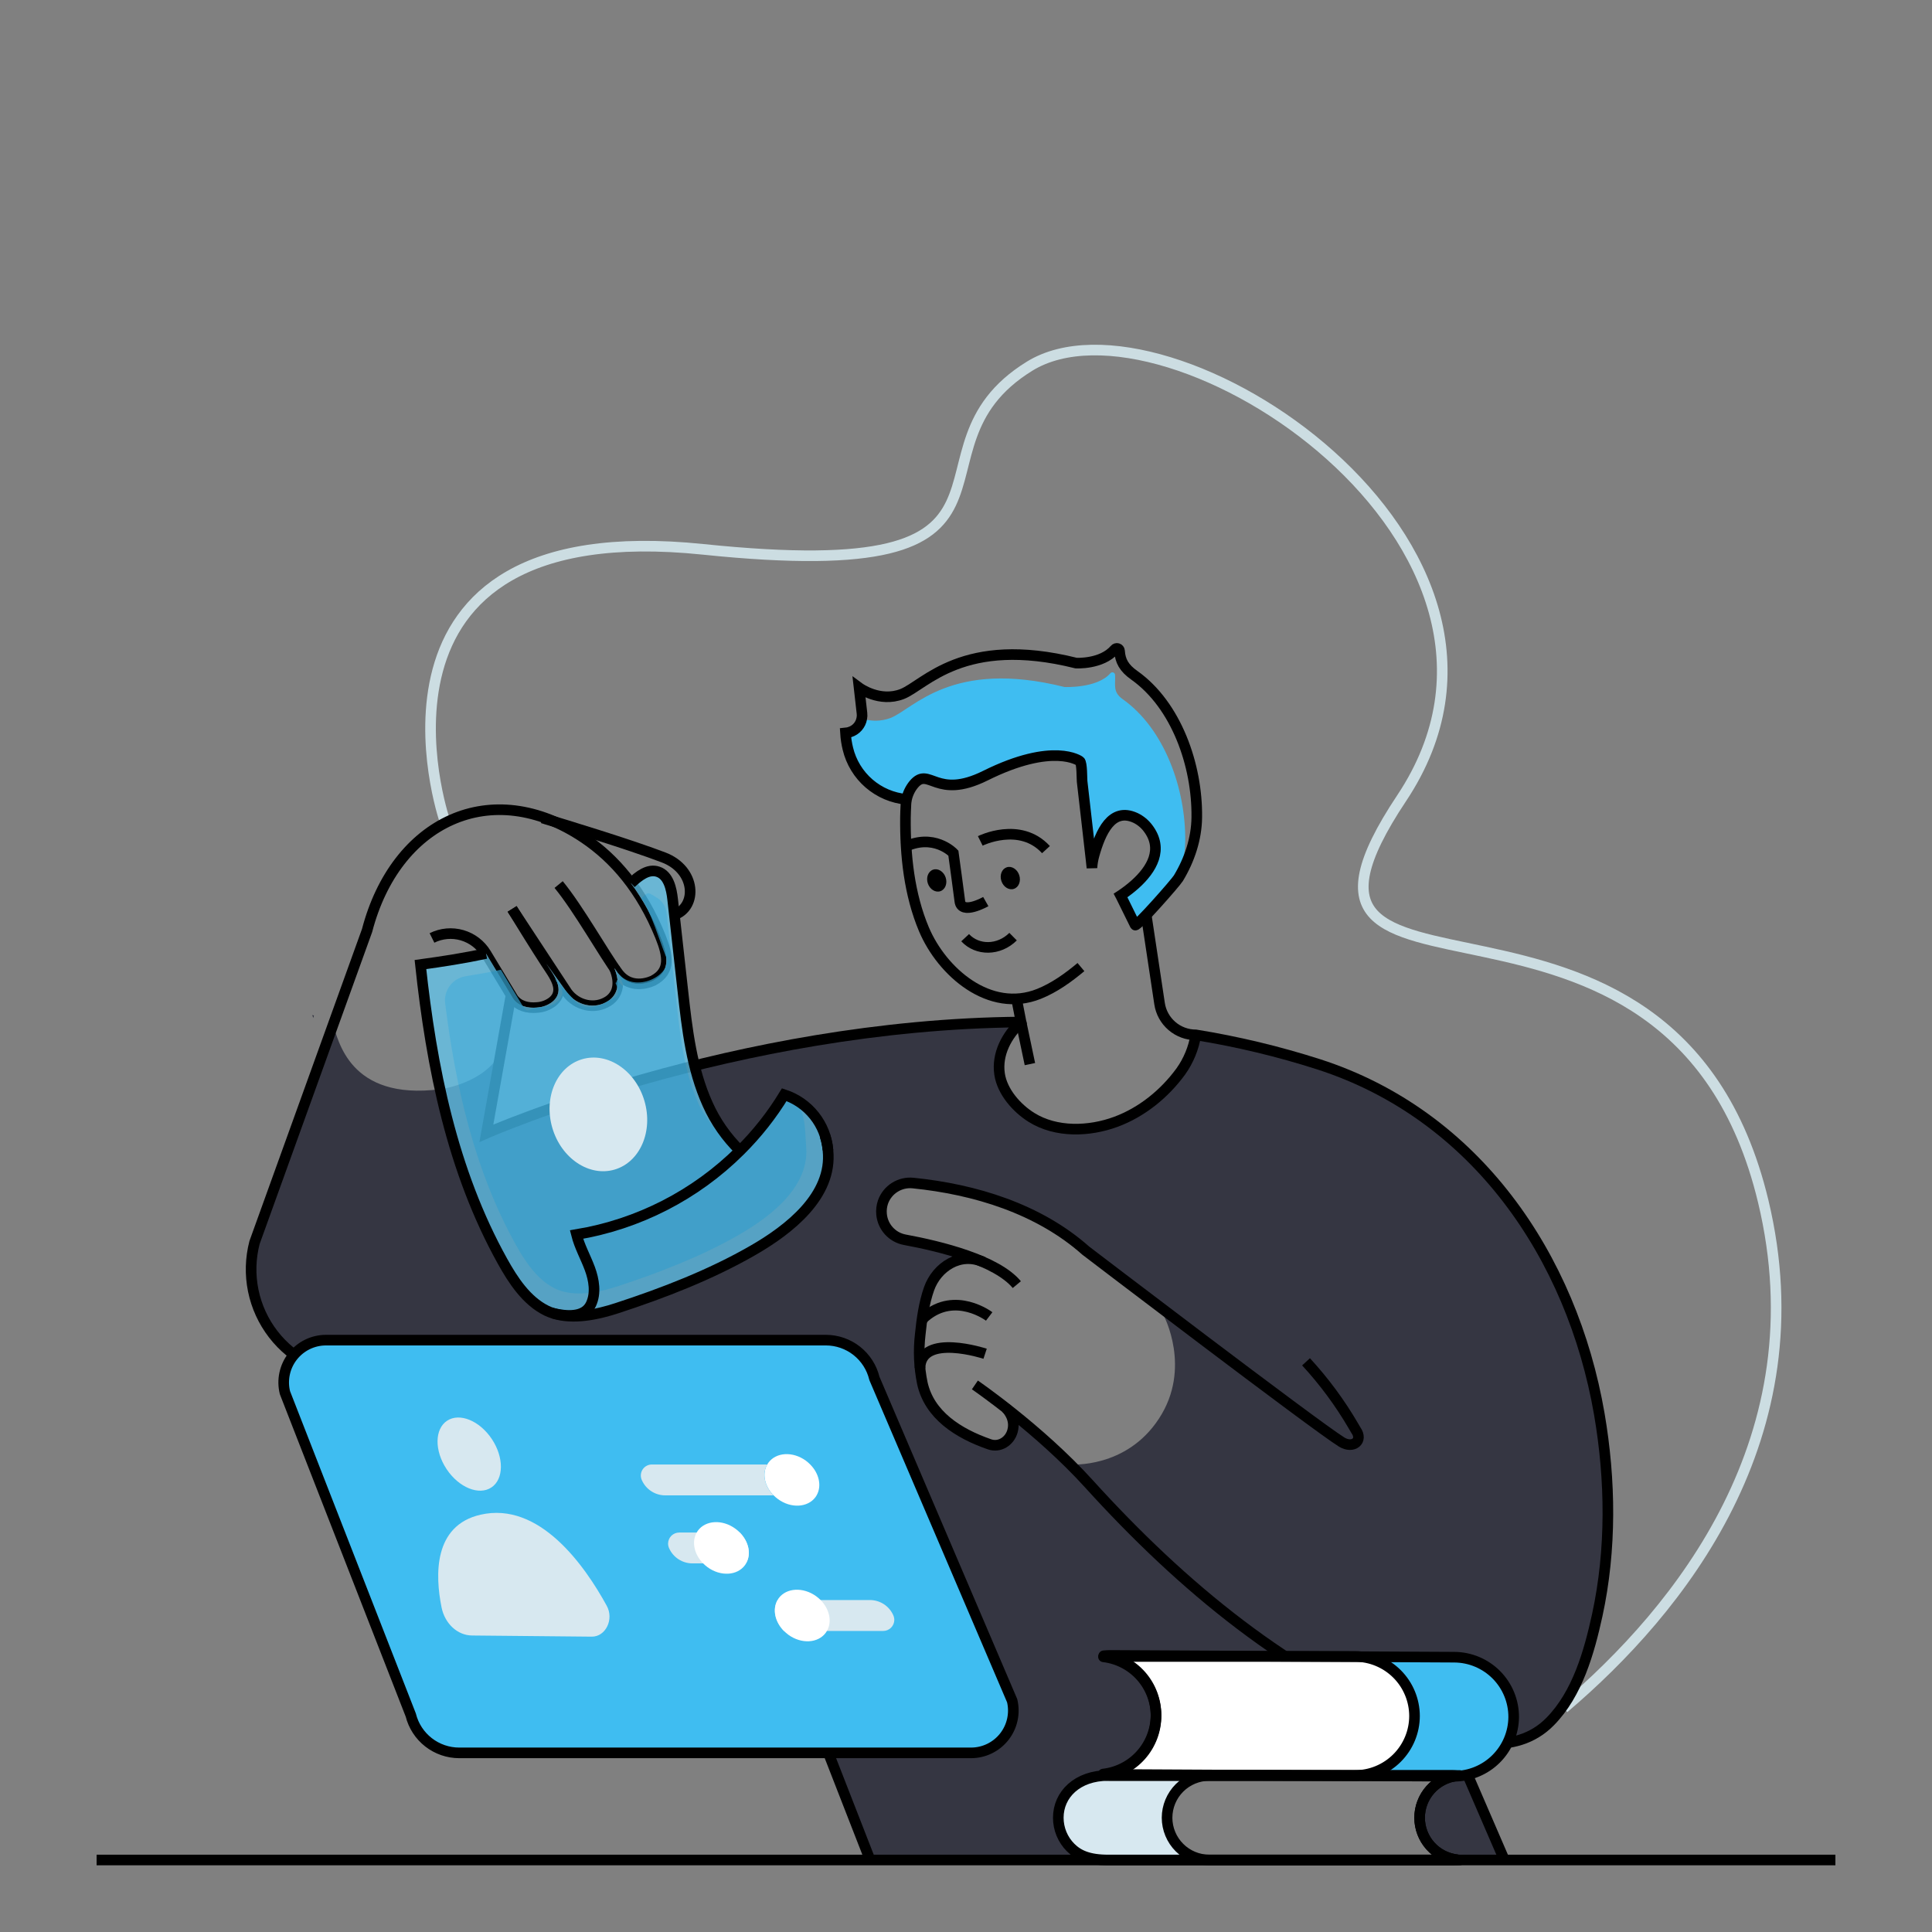 <svg width="250" height="250" viewBox="0 0 250 250" fill="none" xmlns="http://www.w3.org/2000/svg">
<rect x="0" y="0" width="250" height="250" fill="#808080" stroke="none"/>
<path d="M57.5 106.045C57.5 106.045 44.043 66.225 90.983 71.085C137.923 75.945 115.495 58.32 133.233 47.382C150.97 36.445 203.233 70.472 181.368 103.292C159.503 136.112 216.31 106.09 228.16 155.445C235.473 185.902 217.33 208.32 202.363 221.027" stroke="#CCDDE2" stroke-width="1.373" stroke-miterlimit="10"/>
<path d="M206.94 182.975C203.413 162.548 190.923 144.268 170.63 137.725C165.439 136.061 160.131 134.787 154.75 133.913V133.94C154.47 135.636 153.805 137.246 152.808 138.645C150.693 141.543 147.778 143.923 144.403 145.163C140.958 146.438 136.69 146.603 133.493 144.598C131.568 143.393 129.7 141.27 129.363 138.98C128.978 136.4 130.293 133.958 132.143 132.253C116.463 132.38 101.713 134.96 89.893 137.898C90.303 139.613 90.87 141.287 91.588 142.898C92.593 145.144 94.012 147.179 95.773 148.898C97.969 146.723 99.891 144.288 101.498 141.648C103.035 142.151 104.39 143.095 105.395 144.362C106.4 145.629 107.011 147.164 107.15 148.775V148.858C107.77 154.71 102.135 159.108 97.4 161.813C91.93 164.958 85.833 167.313 79.843 169.27C77.373 170.08 74.163 170.77 71.555 169.925C71.275 169.836 71.001 169.726 70.735 169.598C68.135 168.323 66.395 165.65 65.038 163.208C61.17 156.27 58.655 148.708 56.95 140.945C45.118 142.458 43.763 134.445 43.06 132.48L32.938 160.778C32.407 162.812 32.35 164.941 32.77 167C33.19 169.06 34.078 170.996 35.363 172.659C36.649 174.323 38.299 175.669 40.186 176.595C42.074 177.521 44.148 178.002 46.25 178H88.155L107.19 226.825L112.585 240.683H143.4C140.9 240.683 139.533 240.073 138.54 239.078C137.515 238.052 136.938 236.663 136.935 235.213C136.935 232.213 139.398 229.753 143.4 229.753H143.683C143.38 229.753 143.09 229.725 142.788 229.698C142.975 229.678 143.161 229.647 143.345 229.605C143.147 229.601 142.949 229.586 142.753 229.56C144.558 229.347 146.231 228.506 147.479 227.185C148.727 225.863 149.471 224.145 149.58 222.33C149.585 222.236 149.585 222.142 149.58 222.048V221.903C149.537 220.043 148.826 218.26 147.577 216.881C146.328 215.501 144.625 214.617 142.778 214.39C142.988 214.373 143.188 214.355 143.39 214.355C143.208 214.31 143.005 214.283 142.815 214.255C143.115 214.228 143.418 214.208 143.708 214.208L166.253 214.328L170.4 214.345H175.323C175.55 214.345 175.78 214.345 175.998 214.373L183.31 214.41L188.195 214.438C190.237 214.455 192.189 215.28 193.624 216.732C195.059 218.185 195.86 220.146 195.853 222.188C195.85 223.342 195.583 224.481 195.07 225.515C197.166 225.247 199.11 224.278 200.585 222.765C204.103 219.173 205.618 213.795 206.665 209.015C208.518 200.5 208.408 191.528 206.94 182.975ZM149.98 183.55C145.733 190.088 138.5 189.5 138.5 189.5C138.5 189.5 137.9 190.085 136.5 187.595C135.1 185.105 131.113 183.403 131.113 183.403C130.795 185.903 130.138 189.703 123.613 184.778C117.088 179.853 119.055 172.673 119.613 168.88C120.17 165.088 122.393 163.83 122.393 163.83L125.018 162.445C125.018 162.445 117.425 160.493 117.06 160.42C116.695 160.348 109.933 154.685 116.795 153.19C123.658 151.695 134.355 157.64 136.423 158.815C138.49 159.99 150.573 170.21 150.573 170.21C150.573 170.21 154.25 177.023 149.98 183.55Z" fill="#353642"/>
<path d="M56.94 140.95C56.94 140.95 62.662 140.255 64.805 136.17L62.937 146.647C62.937 146.647 85.702 138.897 89.877 137.897C89.877 137.897 91.222 146.57 96.577 148.897L102.102 141.872C102.102 141.872 109.03 143.622 107.135 153.062C105.24 162.502 79.03 170.392 74.585 170.21C70.14 170.027 65.355 167.292 60.455 152.595L56.94 140.95Z" fill="#353642"/>
<path d="M66.263 117.61C67.713 119.97 69.17 122.325 70.675 124.65C71.603 126.083 73.293 128.125 71.495 129.623C70.91 130.071 70.204 130.333 69.468 130.373C68.312 130.475 67.1 130.198 66.397 129.205L62.898 123.405C62.2 122.248 61.092 121.397 59.795 121.02C58.498 120.643 57.106 120.768 55.898 121.37" stroke="black" stroke-width="1.373" stroke-miterlimit="10"/>
<path d="M79.5 125.249C80.415 127.424 79.795 128.827 78.725 129.532C76.975 130.679 74.633 130.129 73.393 128.454L66.275 117.622" stroke="black" stroke-width="1.373" stroke-miterlimit="10"/>
<path d="M72.288 114.46C74.878 117.61 78.145 123.46 79.953 125.903C81.76 128.345 84.555 126.873 84.555 126.873C86.825 125.65 86.44 123.623 85.448 121.16C83.003 115.115 79.513 111.095 75.62 108.46C63.558 100.3 51.183 106.32 47.5 120.405L32.938 160.778C32.407 162.812 32.35 164.941 32.77 167C33.19 169.06 34.078 170.996 35.363 172.659C36.649 174.323 38.299 175.669 40.186 176.595C42.074 177.521 44.148 178.001 46.25 178H88.155L112.593 240.685" stroke="black" stroke-width="1.373" stroke-miterlimit="10"/>
<path d="M87.25 118.387C90.25 117.347 90.113 112.562 85.855 110.947C81.153 109.162 72.803 106.637 70.705 106.007C70.692 105.997 70.677 105.991 70.66 105.99C70.513 105.945 70.41 105.907 70.33 105.89L70.213 105.852" stroke="black" stroke-width="1.373" stroke-miterlimit="10"/>
<path d="M131.575 166.23C128.95 163.075 121.765 161.287 117.075 160.422C116.287 160.274 115.568 159.874 115.027 159.282C114.486 158.69 114.152 157.938 114.075 157.14C114.021 156.601 114.083 156.057 114.258 155.545C114.537 154.758 115.073 154.088 115.779 153.642C116.485 153.196 117.32 153 118.15 153.085C126.15 153.895 134.4 156.412 140.503 161.835C140.503 161.835 170.085 184.41 173.618 186.607C175.075 187.492 176.435 186.447 175.448 185.057L175.138 184.527C173.399 181.543 171.341 178.757 169 176.217" stroke="black" stroke-width="1.373" stroke-miterlimit="10"/>
<path d="M132.122 132.25C94.918 132.56 62.938 146.645 62.938 146.645L66.13 128.75" stroke="black" stroke-width="1.373" stroke-miterlimit="10"/>
<path d="M189.908 229.642C189.908 229.642 185.855 228.725 184.778 231.97C183.7 235.215 182.575 240.377 190.323 240.682C198.07 240.987 193.52 239.465 193.073 236.957C192.625 234.45 189.908 229.642 189.908 229.642Z" fill="#353642"/>
<path d="M128 170.348C128 170.348 123.628 167.033 119.69 170.393C119.525 170.539 119.38 170.707 119.26 170.893" stroke="black" stroke-width="1.373" stroke-miterlimit="10"/>
<g opacity="0.77">
<path opacity="0.77" d="M73.377 128.443C74.627 130.12 76.967 130.668 78.71 129.518C79.767 128.818 80.387 127.423 79.495 125.268C79.657 125.505 79.805 125.715 79.95 125.908C81.755 128.36 84.552 126.883 84.552 126.883C86.822 125.66 86.44 123.633 85.447 121.168C84.476 118.726 83.202 116.416 81.655 114.293C82.667 113.345 83.87 112.388 85.137 112.808C86.505 113.263 86.887 114.978 87.042 116.408C87.115 117.073 87.187 117.73 87.26 118.395L88.355 128.185C88.72 131.435 89.085 134.733 89.877 137.905C90.287 139.62 90.854 141.294 91.572 142.905C92.577 145.151 93.997 147.187 95.757 148.905C97.953 146.73 99.876 144.295 101.482 141.655C103.019 142.158 104.375 143.102 105.38 144.369C106.385 145.637 106.995 147.171 107.135 148.783V148.865C107.755 154.718 102.12 159.115 97.385 161.82C91.915 164.965 85.817 167.32 79.827 169.278C77.357 170.088 74.147 170.778 71.54 169.933C71.259 169.843 70.985 169.734 70.72 169.605C68.12 168.33 66.38 165.658 65.022 163.215C58.522 151.528 55.822 138.108 54.4 124.818C57.245 124.425 60.08 123.988 62.88 123.385C62.88 123.385 62.88 123.405 62.897 123.413L66.125 128.765L66.39 129.21C67.09 130.21 68.302 130.478 69.46 130.378C70.196 130.341 70.903 130.079 71.485 129.628C73.28 128.128 71.595 126.093 70.665 124.66" fill="white"/>
<path opacity="0.77" d="M73.377 128.443C74.627 130.12 76.967 130.668 78.71 129.518C79.767 128.818 80.387 127.423 79.495 125.268C79.657 125.505 79.805 125.715 79.95 125.908C81.755 128.36 84.552 126.883 84.552 126.883C86.822 125.66 86.44 123.633 85.447 121.168C84.476 118.726 83.202 116.416 81.655 114.293C82.667 113.345 83.87 112.388 85.137 112.808C86.505 113.263 86.887 114.978 87.042 116.408C87.115 117.073 87.187 117.73 87.26 118.395L88.355 128.185C88.72 131.435 89.085 134.733 89.877 137.905C90.287 139.62 90.854 141.294 91.572 142.905C92.577 145.151 93.997 147.187 95.757 148.905C97.953 146.73 99.876 144.295 101.482 141.655C103.019 142.158 104.375 143.102 105.38 144.369C106.385 145.637 106.995 147.171 107.135 148.783V148.865C107.755 154.718 102.12 159.115 97.385 161.82C91.915 164.965 85.817 167.32 79.827 169.278C77.357 170.088 74.147 170.778 71.54 169.933C71.259 169.843 70.985 169.734 70.72 169.605C68.12 168.33 66.38 165.658 65.022 163.215C58.522 151.528 55.822 138.108 54.4 124.818C57.245 124.425 60.08 123.988 62.88 123.385C62.88 123.385 62.88 123.405 62.897 123.413L66.125 128.765L66.39 129.21C67.09 130.21 68.302 130.478 69.46 130.378C70.196 130.341 70.903 130.079 71.485 129.628C73.28 128.128 71.595 126.093 70.665 124.66" fill="#3FBDF1"/>
<path opacity="0.77" d="M74.145 129.235C75.252 130.735 77.145 130.545 78.71 129.518C79.655 128.893 80.43 129.075 79.632 127.148C79.78 127.358 79.8 126.648 79.93 126.805C81.542 128.995 79.95 125.9 79.95 125.9C82.2 128.743 87.097 126.065 86.2 123.868C85.25 121.5 84.25 118 82.982 116.25C83.982 115.305 83.79 115.445 85.062 116.198C85.404 116.417 85.69 116.713 85.898 117.063C86.106 117.412 86.23 117.805 86.26 118.21C86.362 119.163 86.465 120.075 86.567 121.005L87.542 129.755C87.87 132.663 88.195 135.6 88.902 138.43C89.268 139.96 89.775 141.453 90.417 142.89C91.312 144.868 94.187 148.16 95.757 149.668C97.71 147.73 100.05 144.168 101.482 141.8C104.232 142.645 104.112 145.275 104.307 148.148V148.223C104.862 153.445 99.832 157.368 95.617 159.785C90.732 162.593 85.29 164.693 79.942 166.443C77.737 167.168 74.872 167.793 72.545 167.028C72.294 166.948 72.049 166.85 71.812 166.735C69.492 165.595 67.937 163.213 66.725 161.03C61.417 151.498 58.955 140.675 57.6 129.825C57.5 129.013 57.72 128.195 58.212 127.542C58.705 126.889 59.432 126.452 60.24 126.325C61.762 126.075 63.28 125.825 64.787 125.49L64.83 125.51L67.71 130.288C68.337 131.175 68.44 130.48 69.472 130.39C70.125 130.333 71.39 130.205 71.895 129.783C73.497 128.448 72.592 127.895 71.762 126.618" fill="#3FBDF1"/>
</g>
<path d="M127.473 175.173C127.473 175.173 119.17 172.443 119.045 177.033" stroke="black" stroke-width="1.373" stroke-miterlimit="10"/>
<path opacity="0.54" d="M53.155 221.929L36.873 180.214C36.671 179.407 36.656 178.565 36.829 177.751C37.001 176.937 37.357 176.173 37.869 175.517C38.382 174.861 39.036 174.331 39.784 173.966C40.532 173.601 41.353 173.412 42.185 173.412H106.86C108.313 173.412 109.723 173.9 110.863 174.799C112.004 175.698 112.809 176.955 113.148 178.367L130.973 220.072C131.166 220.876 131.173 221.714 130.996 222.522C130.818 223.33 130.46 224.087 129.948 224.737C129.435 225.387 128.783 225.912 128.038 226.273C127.294 226.634 126.478 226.822 125.65 226.822H59.428C57.986 226.823 56.586 226.342 55.45 225.455C54.313 224.569 53.506 223.328 53.155 221.929Z" fill="white"/>
<path d="M130.175 182.209C130.175 182.209 131.523 183.444 131.01 185.209C130.63 186.517 129.33 187.342 128.043 186.894C123.943 185.477 120.25 183.069 119.35 178.977C118.925 176.905 118.833 174.778 119.078 172.677C119.275 170.729 119.563 168.627 120.218 166.774C121.218 163.929 124.28 161.947 127.253 163.317" stroke="black" stroke-width="1.373" stroke-miterlimit="10"/>
<path d="M53.155 221.929L36.873 180.214C36.671 179.407 36.656 178.565 36.829 177.751C37.001 176.937 37.357 176.173 37.869 175.517C38.382 174.861 39.036 174.331 39.784 173.966C40.532 173.601 41.353 173.412 42.185 173.412H106.86C108.313 173.412 109.723 173.9 110.863 174.799C112.004 175.698 112.809 176.955 113.148 178.367L130.973 220.072C131.166 220.876 131.173 221.714 130.996 222.522C130.818 223.33 130.46 224.087 129.948 224.737C129.435 225.387 128.783 225.912 128.038 226.273C127.294 226.634 126.478 226.822 125.65 226.822H59.428C57.986 226.823 56.586 226.342 55.45 225.455C54.313 224.569 53.506 223.328 53.155 221.929Z" fill="#3FBDF1"/>
<path d="M53.155 221.929L36.873 180.214C36.671 179.407 36.656 178.565 36.829 177.751C37.001 176.937 37.357 176.173 37.869 175.517C38.382 174.861 39.036 174.331 39.784 173.966C40.532 173.601 41.353 173.412 42.185 173.412H106.86C108.313 173.412 109.723 173.9 110.863 174.799C112.004 175.698 112.809 176.955 113.148 178.367L130.973 220.072C131.166 220.876 131.173 221.714 130.996 222.522C130.818 223.33 130.46 224.087 129.948 224.737C129.435 225.387 128.783 225.912 128.038 226.273C127.294 226.634 126.478 226.822 125.65 226.822H59.428C57.986 226.823 56.586 226.342 55.45 225.455C54.313 224.569 53.506 223.328 53.155 221.929Z" stroke="black" stroke-width="1.373" stroke-linecap="square" stroke-linejoin="round"/>
<path d="M55.538 220.249L40.515 181.749C40.33 181.005 40.316 180.227 40.476 179.477C40.635 178.726 40.964 178.021 41.436 177.416C41.909 176.812 42.513 176.322 43.203 175.986C43.893 175.649 44.65 175.474 45.418 175.474H105.083C106.422 175.474 107.723 175.925 108.775 176.754C109.828 177.583 110.57 178.742 110.883 180.044L127.33 218.522C127.508 219.264 127.515 220.037 127.351 220.783C127.187 221.528 126.856 222.227 126.383 222.826C125.911 223.425 125.308 223.91 124.621 224.243C123.935 224.576 123.181 224.749 122.418 224.749H61.323C59.995 224.751 58.705 224.308 57.657 223.493C56.609 222.678 55.864 221.537 55.538 220.249Z" fill="#3FBDF1"/>
<path d="M183.23 214.21L194.67 240.682" stroke="black" stroke-width="1.373" stroke-miterlimit="10"/>
<path d="M237.5 240.682H12.5" stroke="black" stroke-width="1.373" stroke-miterlimit="10"/>
<path d="M131.093 121.202C129.238 123.035 126.468 123.032 124.89 121.337" stroke="black" stroke-width="1.373" stroke-miterlimit="10"/>
<path d="M81.655 114.285C82.668 113.337 83.87 112.38 85.138 112.8C86.505 113.255 86.888 114.97 87.043 116.4C87.481 120.33 87.918 124.256 88.355 128.177C88.91 133.177 89.495 138.297 91.573 142.892C92.578 145.138 93.997 147.174 95.758 148.892" stroke="black" stroke-width="1.373" stroke-miterlimit="10"/>
<path d="M107.135 148.862V148.78C106.996 147.168 106.385 145.634 105.38 144.366C104.375 143.099 103.02 142.155 101.483 141.652C99.876 144.292 97.954 146.727 95.758 148.902C90.001 154.626 82.606 158.417 74.598 159.75C74.983 161.282 75.775 162.677 76.323 164.152C76.87 165.627 77.143 167.335 76.478 168.757C75.638 170.572 73.228 170.335 71.553 169.932C71.535 169.932 71.525 169.932 71.508 169.932" stroke="black" stroke-width="1.373" stroke-miterlimit="10"/>
<path d="M62.885 123.383C60.085 123.985 57.25 124.423 54.405 124.815C55.828 138.105 58.518 151.525 65.028 163.213C66.385 165.655 68.125 168.328 70.725 169.603C70.99 169.731 71.264 169.841 71.545 169.93C74.153 170.788 77.363 170.085 79.833 169.275C85.833 167.315 91.92 164.963 97.39 161.818C102.113 159.11 107.748 154.715 107.14 148.863C107.082 148.218 106.95 147.582 106.748 146.968" stroke="black" stroke-width="1.373" stroke-miterlimit="10"/>
<path d="M109.705 96.872C110.125 98.621 111.082 100.195 112.444 101.371C113.805 102.547 115.501 103.266 117.293 103.427C117.441 102.705 117.764 102.031 118.233 101.462C120.233 99.105 121.085 103.527 127.483 100.352C136.348 95.942 139.713 98.472 139.713 98.472C140.008 98.692 139.963 100.722 140.013 101.092C140.263 103.199 140.488 105.297 140.735 107.402C140.885 108.687 141.033 109.962 141.173 111.237C141.293 111.02 141.427 110.81 141.573 110.609C142.38 107.752 143.823 104.377 146.933 105.83C147.562 106.137 148.111 106.588 148.533 107.147C150.595 109.857 149.033 112.474 146.875 114.412C146.334 115.013 145.73 115.554 145.073 116.025C145.428 116.76 146.878 119.677 146.878 119.687C147.028 119.982 152.095 114.247 152.473 113.622C153.037 112.091 153.339 110.476 153.368 108.845C153.45 102.137 150.72 94.329 145.288 90.482C143.94 89.529 144.37 88.612 144.288 87.317C144.282 87.247 144.255 87.18 144.211 87.126C144.166 87.071 144.106 87.032 144.039 87.012C143.972 86.992 143.9 86.993 143.833 87.015C143.766 87.037 143.708 87.079 143.665 87.135C141.963 89.095 137.748 88.9 137.748 88.9C123.118 85.235 118.2 91.74 115.248 92.9C114.043 93.356 112.717 93.378 111.498 92.962C111.426 93.366 111.245 93.742 110.975 94.05C110.705 94.359 110.356 94.588 109.965 94.712L110.04 95.389C110.104 95.908 109.985 96.432 109.705 96.872Z" fill="#3FBDF1"/>
<path d="M117.303 103.438C115.511 103.277 113.815 102.558 112.454 101.382C111.093 100.206 110.135 98.632 109.715 96.883C109.551 96.212 109.447 95.527 109.405 94.838L109.52 94.825C109.678 94.814 109.832 94.78 109.98 94.725C110.371 94.601 110.72 94.372 110.99 94.064C111.26 93.755 111.441 93.379 111.513 92.975C111.559 92.752 111.568 92.522 111.54 92.295L111.165 88.985C111.165 88.985 113.81 90.953 116.745 89.803C119.68 88.653 124.608 82.148 139.245 85.803C139.245 85.803 142.55 85.998 144.245 84.038C144.288 83.982 144.347 83.94 144.413 83.919C144.48 83.897 144.552 83.896 144.619 83.915C144.687 83.935 144.747 83.975 144.791 84.029C144.835 84.084 144.862 84.15 144.868 84.22C144.955 85.518 145.435 86.435 146.785 87.385C152.218 91.235 154.948 99.04 154.863 105.748C154.838 108.53 153.913 111.278 152.485 113.635C152.108 114.26 147.04 119.995 146.89 119.7C146.89 119.7 145.44 116.773 145.085 116.038L145 115.875L145.163 115.768C145.766 115.358 146.343 114.91 146.888 114.425C149.043 112.488 150.608 109.87 148.545 107.16C148.123 106.601 147.575 106.15 146.945 105.843C143.825 104.39 142.393 107.765 141.585 110.623C141.429 111.169 141.332 111.731 141.298 112.298C141.26 111.948 141.223 111.61 141.185 111.26C141.045 109.985 140.898 108.71 140.748 107.425C140.498 105.32 140.263 103.223 140.025 101.115C139.988 100.755 140.025 98.715 139.725 98.495C139.725 98.495 136.358 95.965 127.495 100.375C121.098 103.55 120.245 99.125 118.245 101.485C117.777 102.054 117.454 102.729 117.305 103.45C117.26 103.682 117.23 103.917 117.218 104.153C117.213 104.183 117.213 104.215 117.218 104.245C117.188 104.763 117.178 105.278 117.165 105.783C117.118 110.655 117.653 115.745 119.565 120.27C121.89 125.755 128.043 131.165 134.44 128.608C136.44 127.805 138.233 126.513 139.873 125.14" stroke="black" stroke-width="1.373" stroke-miterlimit="10"/>
<path d="M121.681 115.321C122.317 115.108 122.624 114.312 122.366 113.542C122.109 112.772 121.384 112.32 120.748 112.533C120.111 112.746 119.804 113.543 120.062 114.313C120.32 115.083 121.044 115.534 121.681 115.321Z" fill="black"/>
<path d="M131.2 115.017C131.836 114.804 132.143 114.007 131.885 113.237C131.628 112.467 130.903 112.016 130.267 112.229C129.63 112.442 129.323 113.238 129.581 114.008C129.838 114.778 130.563 115.23 131.2 115.017Z" fill="black"/>
<path d="M127.56 116.665C127.56 116.665 124.393 118.463 124.2 116.598C124.14 116.023 123.365 110.39 123.365 110.39C123.365 110.39 120.805 107.678 116.883 109.683" stroke="black" stroke-width="1.373" stroke-miterlimit="10"/>
<path d="M126.848 108.812C126.848 108.812 131.963 106.257 135.348 109.94" stroke="black" stroke-width="1.373" stroke-miterlimit="10"/>
<path d="M131.538 129.235L132.125 132.25C130.273 133.958 128.963 136.405 129.345 138.983C129.685 141.268 131.555 143.395 133.473 144.593C136.678 146.593 140.94 146.435 144.39 145.163C147.763 143.913 150.68 141.54 152.795 138.645C153.791 137.246 154.455 135.637 154.735 133.943V133.913" stroke="black" stroke-width="1.373" stroke-miterlimit="10"/>
<path d="M132.125 132.25L133.27 137.695" stroke="black" stroke-width="1.373" stroke-miterlimit="10"/>
<path d="M148.318 118.388L150.048 129.875C150.218 131 150.787 132.026 151.65 132.766C152.513 133.507 153.613 133.914 154.75 133.913C160.135 134.785 165.446 136.059 170.64 137.723C190.933 144.268 203.423 162.548 206.95 182.973C208.418 191.525 208.528 200.495 206.685 209C205.638 213.788 204.123 219.165 200.605 222.75C196.038 227.425 189.028 225.5 183.63 223.388C166.873 216.87 152.935 205.275 140.9 192C134.465 184.9 126.15 179.21 126.15 179.21" stroke="black" stroke-width="1.373" stroke-miterlimit="10"/>
<path d="M61.075 211.633C59.195 211.615 57.557 210.098 57.135 207.985C56.3 203.83 56.08 197.405 62.172 196.003C69.785 194.253 75.64 202.543 78.51 207.783C79.475 209.533 78.382 211.783 76.585 211.783L61.075 211.633Z" fill="#D7E8F0"/>
<path d="M63.588 192.475C65.204 191.399 65.229 188.596 63.644 186.213C62.058 183.83 59.462 182.77 57.846 183.846C56.23 184.921 56.205 187.725 57.791 190.107C59.377 192.49 61.972 193.55 63.588 192.475Z" fill="#D7E8F0"/>
<path d="M188.693 229.779C188.575 229.797 188.443 229.814 188.328 229.842H188.283L170.5 229.749L143.818 229.612C143.715 229.612 143.615 229.612 143.515 229.612C143.317 229.607 143.119 229.592 142.923 229.567C144.731 229.357 146.406 228.516 147.655 227.192C148.904 225.868 149.646 224.146 149.75 222.329C149.755 222.235 149.755 222.141 149.75 222.047V221.902C149.743 220.124 149.124 218.403 147.996 217.028C146.869 215.654 145.302 214.709 143.56 214.354C143.378 214.309 143.178 214.282 142.985 214.254C143.288 214.227 143.588 214.207 143.88 214.207L166.423 214.327L170.573 214.344L176.17 214.372C178.087 214.547 179.869 215.43 181.169 216.85C182.469 218.269 183.192 220.122 183.198 222.047C183.198 222.41 183.171 222.773 183.115 223.132C182.849 224.964 181.934 226.64 180.536 227.854C179.139 229.069 177.352 229.741 175.5 229.749H189.045C188.265 229.749 188.483 229.749 188.693 229.779Z" fill="white"/>
<path d="M152.623 239.078C153.131 239.589 153.735 239.994 154.401 240.269C155.066 240.545 155.78 240.685 156.5 240.683H143.405C140.905 240.683 139.54 240.073 138.545 239.078C137.523 238.051 136.947 236.662 136.943 235.213C136.943 232.213 139.403 229.753 143.405 229.753H156.5C155.419 229.751 154.362 230.07 153.463 230.67C152.563 231.27 151.862 232.123 151.448 233.122C151.034 234.121 150.926 235.22 151.137 236.28C151.349 237.341 151.87 238.314 152.635 239.078H152.623Z" fill="#D7E8F0"/>
<path d="M195.87 222.184C195.867 223.339 195.598 224.478 195.085 225.512C194.719 226.294 194.216 227.004 193.6 227.609C192.585 228.615 191.31 229.319 189.918 229.642C189.344 229.774 188.757 229.842 188.168 229.842C188.288 229.814 188.418 229.797 188.533 229.779C188.323 229.759 188.105 229.752 188.888 229.752H175.34C177.193 229.745 178.982 229.072 180.38 227.857C181.779 226.642 182.694 224.965 182.96 223.132C183.016 222.773 183.043 222.41 183.043 222.047C183.037 220.122 182.313 218.269 181.013 216.849C179.713 215.43 177.93 214.546 176.013 214.372L183.325 214.409L188.21 214.437C190.252 214.454 192.203 215.279 193.639 216.73C195.074 218.182 195.876 220.143 195.87 222.184Z" fill="#3FBDF1"/>
<path d="M195.87 222.182C195.855 224.225 195.031 226.178 193.578 227.615C192.126 229.051 190.163 229.853 188.12 229.845L143.64 229.615C143.343 229.615 143.045 229.592 142.745 229.562C144.62 229.35 146.352 228.457 147.613 227.053C148.873 225.649 149.575 223.831 149.585 221.944C149.595 220.057 148.912 218.232 147.666 216.815C146.42 215.398 144.698 214.487 142.825 214.255C143.122 214.224 143.421 214.209 143.72 214.21L188.2 214.44C190.243 214.454 192.196 215.276 193.634 216.727C195.071 218.178 195.875 220.14 195.87 222.182Z" stroke="black" stroke-width="1.373" stroke-linecap="square" stroke-linejoin="round"/>
<path d="M183.038 222.045C183.034 224.087 182.221 226.044 180.777 227.488C179.333 228.933 177.375 229.746 175.333 229.75H143.686C143.387 229.748 143.088 229.731 142.791 229.7C144.664 229.477 146.391 228.575 147.644 227.165C148.897 225.754 149.589 223.933 149.589 222.046C149.589 220.159 148.897 218.338 147.644 216.927C146.391 215.517 144.664 214.615 142.791 214.392C143.088 214.365 143.388 214.345 143.686 214.345H175.333C177.374 214.349 179.331 215.162 180.775 216.605C182.218 218.048 183.032 220.003 183.038 222.045Z" stroke="black" stroke-width="1.373" stroke-linecap="square" stroke-linejoin="round"/>
<path d="M136.943 235.214C136.943 235.931 137.084 236.641 137.358 237.304C137.633 237.966 138.035 238.568 138.543 239.074C139.543 240.074 140.9 240.682 143.403 240.682H188.885C188.103 240.682 188.315 240.667 188.528 240.647C187.197 240.49 185.97 239.851 185.08 238.849C184.189 237.848 183.697 236.554 183.697 235.214C183.697 233.874 184.189 232.581 185.08 231.58C185.97 230.578 187.197 229.939 188.528 229.782C188.315 229.762 188.103 229.747 188.885 229.747H143.403C139.398 229.749 136.943 232.209 136.943 235.214Z" stroke="black" stroke-width="1.373" stroke-linecap="square" stroke-linejoin="round"/>
<path d="M151.018 235.214C151.021 236.664 151.598 238.052 152.623 239.077C153.647 240.102 155.036 240.679 156.485 240.682H187.893C188.103 240.682 188.315 240.667 188.528 240.647C187.197 240.49 185.97 239.851 185.079 238.849C184.189 237.848 183.697 236.554 183.697 235.214C183.697 233.874 184.189 232.581 185.079 231.58C185.97 230.578 187.197 229.939 188.528 229.782C188.315 229.762 188.103 229.747 187.893 229.747H156.485C155.036 229.751 153.648 230.328 152.623 231.353C151.599 232.377 151.022 233.766 151.018 235.214Z" stroke="black" stroke-width="1.373" stroke-linecap="square" stroke-linejoin="round"/>
<path d="M100.105 193.5H86.075C85.433 193.499 84.805 193.311 84.268 192.959C83.731 192.608 83.308 192.108 83.05 191.52C82.95 191.301 82.908 191.061 82.926 190.821C82.944 190.581 83.023 190.35 83.155 190.149C83.287 189.948 83.467 189.783 83.68 189.671C83.892 189.558 84.129 189.501 84.37 189.505H99.285C98.582 190.687 98.94 192.33 100.105 193.5Z" fill="#D7E8F0"/>
<path d="M109.178 192.054C109.177 192.437 109.025 192.803 108.754 193.074C108.484 193.344 108.118 193.496 107.735 193.497H100.105C98.94 192.329 98.583 190.687 99.285 189.497H106.023C106.664 189.497 107.291 189.683 107.829 190.033C108.366 190.383 108.79 190.881 109.05 191.467C109.131 191.653 109.174 191.852 109.178 192.054Z" fill="#3FBDF1"/>
<path d="M105.668 193.5C105.628 193.576 105.582 193.649 105.53 193.717C104.53 195.085 102.358 195.217 100.67 193.982C100.471 193.835 100.282 193.674 100.105 193.5C98.94 192.332 98.583 190.69 99.285 189.5C99.325 189.423 99.371 189.351 99.423 189.282C100.423 187.905 102.585 187.782 104.273 189.007C104.476 189.159 104.667 189.326 104.845 189.507C106 190.67 106.36 192.302 105.668 193.5Z" fill="white"/>
<path d="M112.705 200.863C112.702 201.245 112.549 201.612 112.277 201.881C112.005 202.151 111.638 202.303 111.255 202.303H96.533C97.243 201.108 96.888 199.478 95.72 198.303H109.55C110.192 198.303 110.82 198.49 111.358 198.841C111.896 199.192 112.319 199.692 112.578 200.28C112.66 200.463 112.703 200.662 112.705 200.863Z" fill="#3FBDF1"/>
<path d="M96.533 202.302H89.605C88.964 202.302 88.336 202.116 87.799 201.767C87.261 201.417 86.837 200.918 86.578 200.332C86.496 200.148 86.453 199.95 86.45 199.749C86.45 199.56 86.487 199.373 86.559 199.198C86.631 199.023 86.737 198.864 86.871 198.73C87.005 198.597 87.164 198.491 87.339 198.418C87.514 198.346 87.701 198.309 87.89 198.309H95.72C96.888 199.477 97.25 201.107 96.533 202.302Z" fill="#D7E8F0"/>
<path d="M96.533 202.302C96.5 202.381 96.457 202.455 96.405 202.522C95.405 203.897 93.24 204.022 91.555 202.795C91.351 202.643 91.159 202.475 90.98 202.295C89.823 201.127 89.468 199.497 90.16 198.295C90.2 198.218 90.246 198.144 90.298 198.075C91.298 196.707 93.47 196.575 95.155 197.812C95.356 197.958 95.545 198.119 95.72 198.295C96.888 199.477 97.25 201.107 96.533 202.302Z" fill="white"/>
<path d="M101.438 211.045H92.623C91.982 211.044 91.355 210.858 90.818 210.508C90.28 210.159 89.856 209.661 89.596 209.075C89.496 208.856 89.454 208.615 89.472 208.375C89.491 208.134 89.57 207.903 89.702 207.701C89.834 207.5 90.014 207.334 90.227 207.221C90.439 207.108 90.677 207.05 90.918 207.053H100.618C99.923 208.25 100.28 209.878 101.438 211.045Z" fill="#3FBDF1"/>
<path d="M115.723 209.615C115.721 209.995 115.568 210.359 115.298 210.627C115.028 210.895 114.663 211.045 114.283 211.045H101.438C100.28 209.877 99.922 208.247 100.618 207.045H112.568C113.21 207.045 113.838 207.232 114.376 207.583C114.913 207.934 115.337 208.434 115.595 209.022C115.677 209.209 115.721 209.411 115.723 209.615Z" fill="#D7E8F0"/>
<path d="M107 211.045C106.96 211.122 106.914 211.195 106.863 211.265C105.863 212.64 103.7 212.765 102.013 211.538C101.81 211.385 101.619 211.218 101.44 211.038C100.283 209.87 99.925 208.24 100.62 207.038C100.659 206.96 100.704 206.887 100.755 206.818C101.755 205.45 103.928 205.333 105.615 206.555C105.816 206.701 106.005 206.862 106.18 207.038C107.345 208.22 107.7 209.86 107 211.045Z" fill="white"/>
<path d="M40.403 131.343L40.623 131.405L40.54 131.725C40.488 131.6 40.442 131.472 40.403 131.343Z" fill="#353642"/>
<path d="M79.527 151.344C82.818 150.378 84.547 146.397 83.389 142.453C82.231 138.509 78.625 136.095 75.334 137.061C72.043 138.027 70.314 142.008 71.472 145.952C72.63 149.896 76.236 152.31 79.527 151.344Z" fill="#D7E8F0"/>
</svg>
